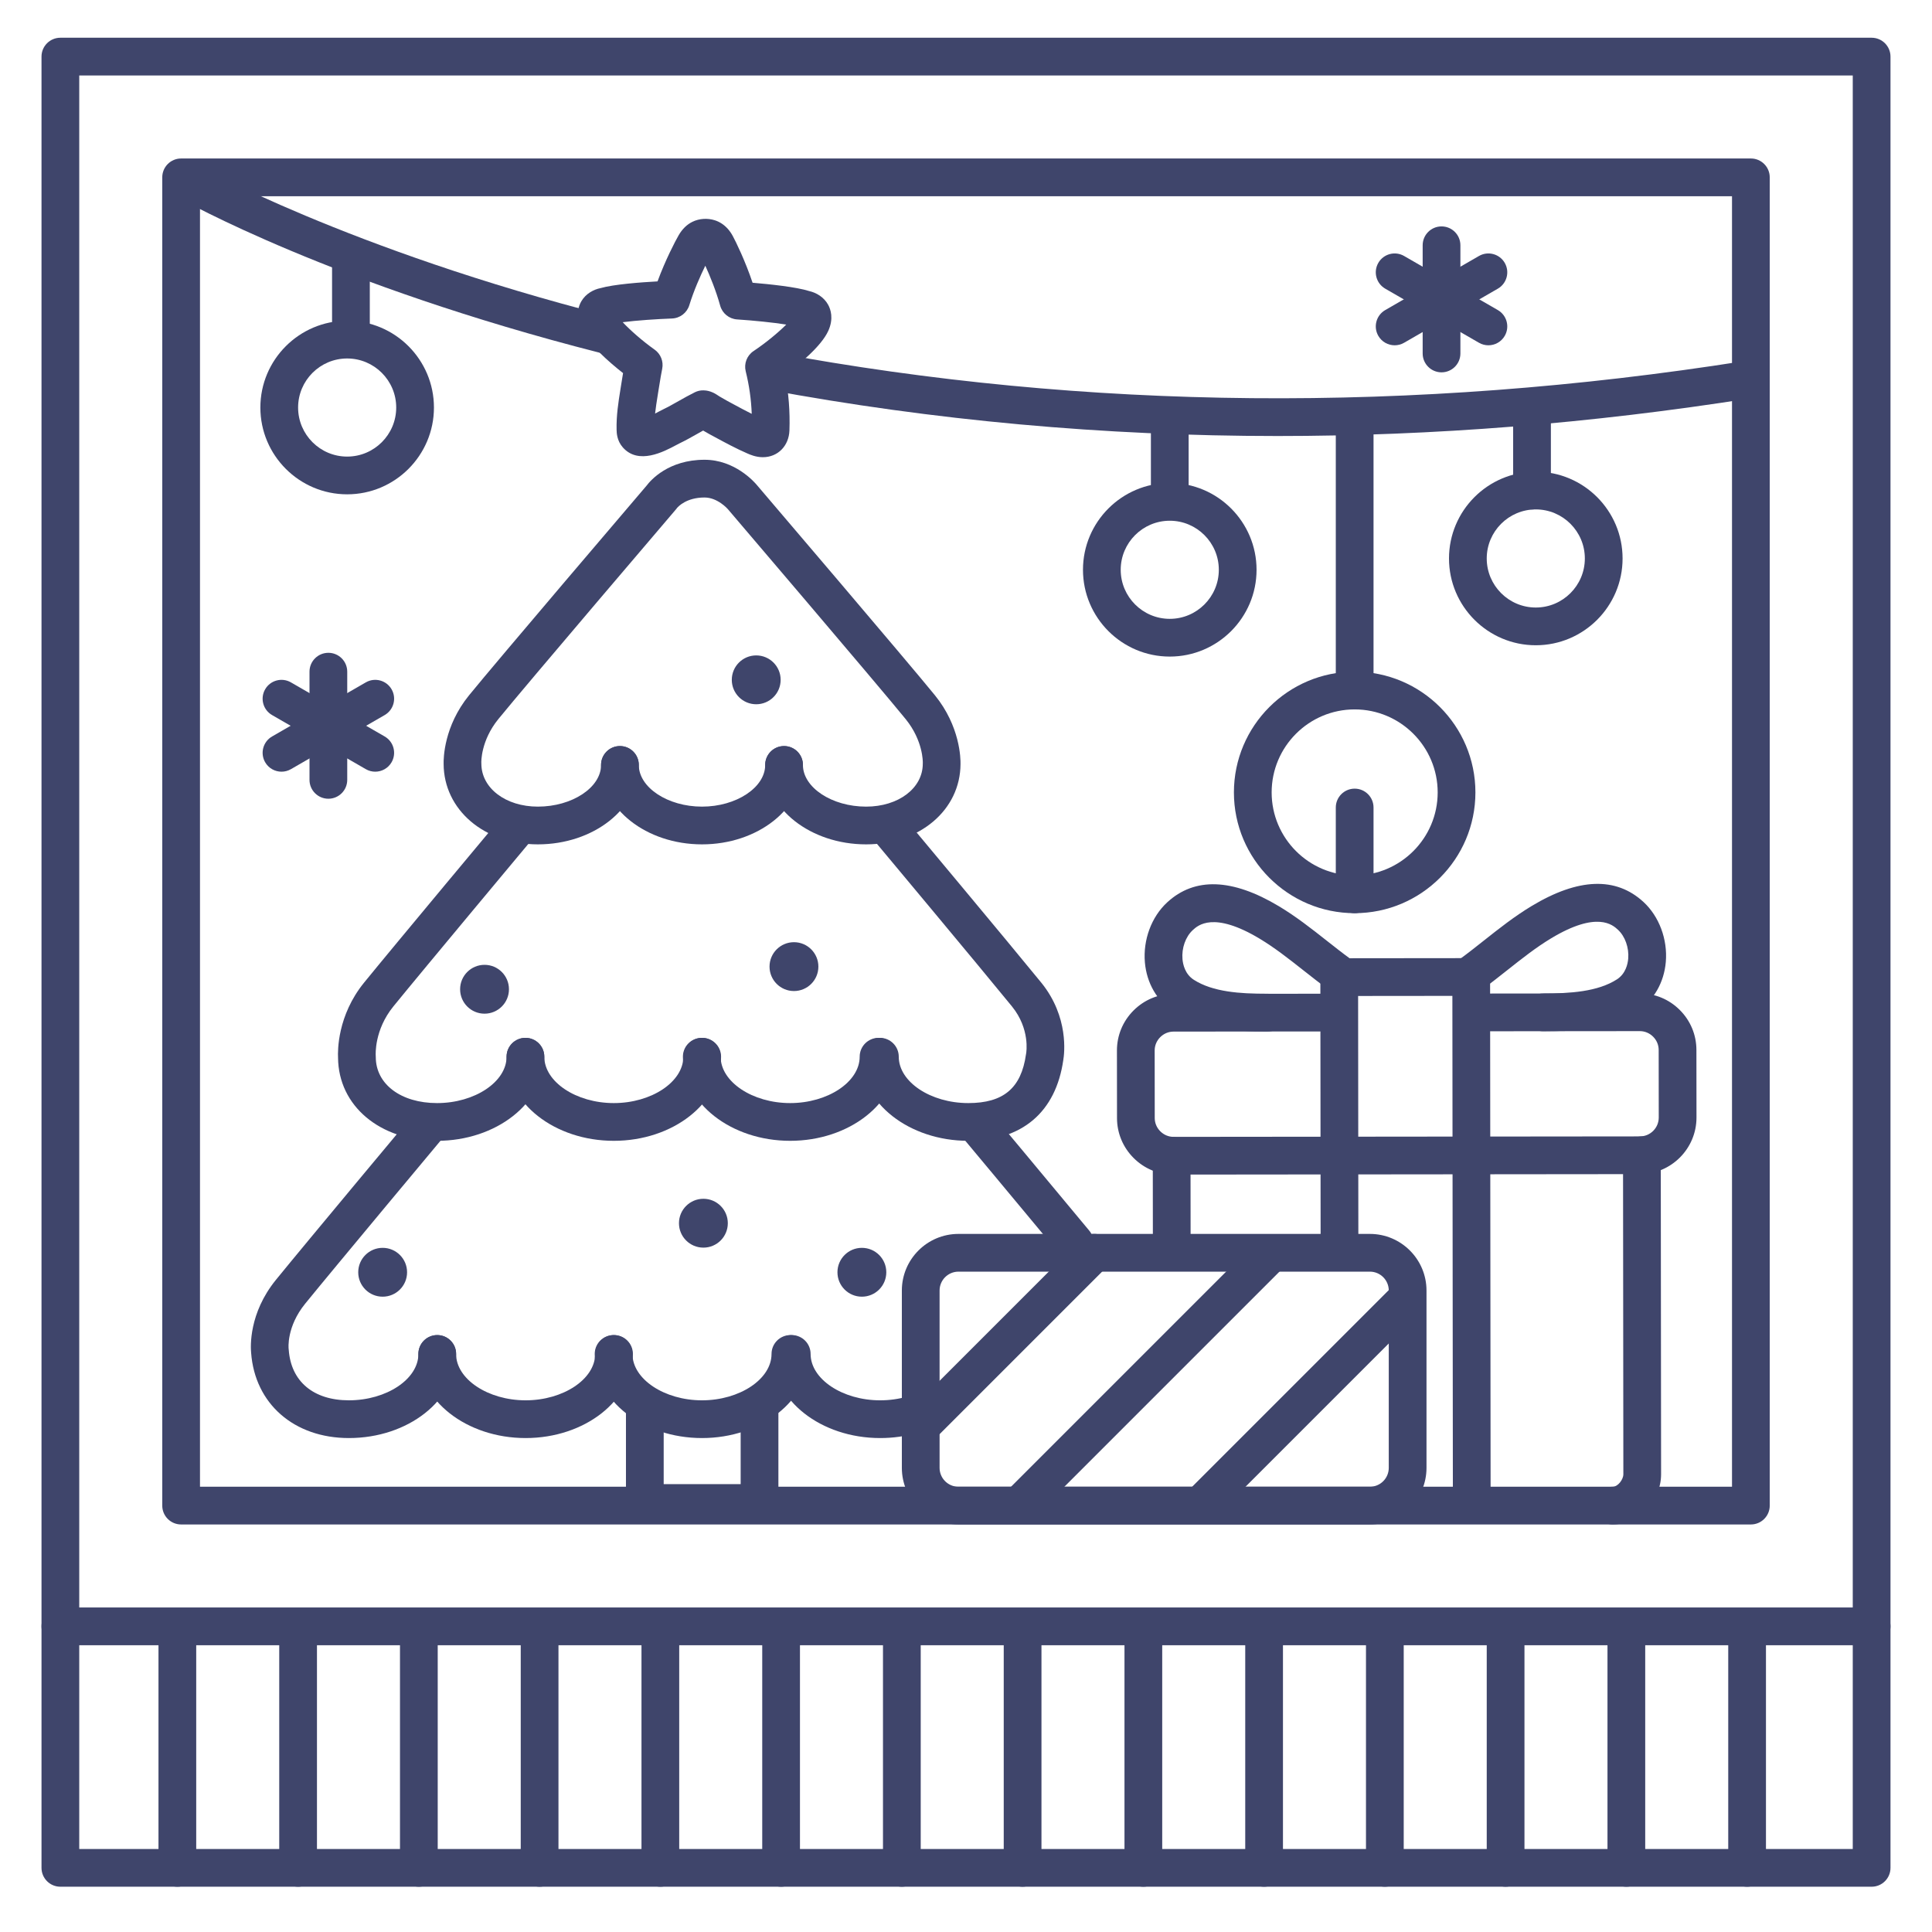 <?xml version="1.0" ?><svg enable-background="new 0 0 512 512" version="1.1" viewBox="0 0 512 512" xml:space="preserve" xmlns="http://www.w3.org/2000/svg" xmlns:xlink="http://www.w3.org/1999/xlink"><g id="Colors"><g><g><g><path d="M359,242c-17.645,0-32-14.355-32-32s14.355-32,32-32s32,14.355,32,32S376.645,242,359,242z M359,188      c-12.131,0-22,9.869-22,22s9.869,22,22,22s22-9.869,22-22S371.131,188,359,188z" fill="#3F456B"/></g><g><path d="M359,242c-2.762,0-5-2.239-5-5v-23c0-2.761,2.238-5,5-5s5,2.239,5,5v23C364,239.761,361.762,242,359,242      z" fill="#3F456B"/></g></g><g><path d="M359,188c-2.762,0-5-2.239-5-5v-70c0-2.761,2.238-5,5-5s5,2.239,5,5v70C364,185.761,361.762,188,359,188z     " fill="#3F456B"/></g></g><g><g><path d="M311.015,311.281c-3.989,0-7.748-1.559-10.586-4.391c-2.841-2.836-4.408-6.598-4.412-10.593     l-0.018-17.897c-0.004-3.995,1.556-7.761,4.392-10.603c2.836-2.841,6.598-4.408,10.594-4.412l42.261-0.042     c0.002,0,0.003,0,0.005,0c2.759,0,4.997,2.235,5,4.995c0.003,2.761-2.233,5.002-4.995,5.005l-42.261,0.042     c-1.324,0.001-2.577,0.526-3.525,1.477c-0.949,0.951-1.471,2.204-1.47,3.528l0.018,17.897c0.001,1.324,0.525,2.577,1.477,3.525     c0.949,0.948,2.2,1.469,3.522,1.469c0.002,0,0.004,0,0.006,0l123.569-0.123c2.757-0.003,4.997-2.249,4.995-5.006l-0.019-17.895     c-0.001-1.325-0.525-2.577-1.477-3.526c-0.949-0.948-2.201-1.47-3.523-1.47c-0.002,0-0.003,0-0.005,0l-43.058,0.043     c-0.002,0-0.003,0-0.005,0c-2.759,0-4.997-2.235-5-4.995c-0.003-2.761,2.233-5.002,4.995-5.005l43.058-0.043     c0.005,0,0.01,0,0.015,0c3.99,0,7.75,1.559,10.588,4.392c2.842,2.836,4.408,6.599,4.412,10.594l0.019,17.895     c0.008,8.271-6.715,15.007-14.985,15.016l-123.569,0.123C311.026,311.281,311.021,311.281,311.015,311.281z" fill="#3F456B"/></g><g><path d="M310.523,334.334c-2.76,0-4.997-2.235-5-4.995l-0.022-23.052c-0.003-2.761,2.233-5.002,4.995-5.005     c0.002,0,0.004,0,0.005,0c2.76,0,4.997,2.235,5,4.995l0.022,23.052c0.003,2.761-2.233,5.002-4.995,5.005     C310.526,334.334,310.524,334.334,310.523,334.334z" fill="#3F456B"/></g><g><path d="M427.375,404c-2.759,0-4.997-2.235-5-4.995c-0.003-2.761,2.233-5.002,4.995-5.005     c1.408-0.001,2.836-1.921,2.835-3.299l-0.084-84.538c-0.003-2.761,2.233-5.002,4.995-5.005c0.002,0,0.003,0,0.005,0     c2.759,0,4.997,2.235,5,4.995l0.084,84.538c0.007,7.083-5.986,13.302-12.825,13.309C427.378,404,427.377,404,427.375,404z" fill="#3F456B"/></g><g><path d="M354.98,335.25c-2.759,0-4.997-2.235-5-4.995l-0.024-24.013c-0.003-2.761,2.233-5.002,4.995-5.005     c0.002,0,0.003,0,0.005,0c2.759,0,4.997,2.235,5,4.995l0.024,24.013c0.003,2.761-2.233,5.002-4.995,5.005     C354.983,335.25,354.982,335.25,354.98,335.25z" fill="#3F456B"/></g><g><path d="M390.028,403.028c-2.759,0-4.997-2.235-5-4.995l-0.091-91.825c-0.003-2.761,2.233-5.002,4.995-5.005     c0.002,0,0.003,0,0.005,0c2.759,0,4.997,2.235,5,4.995l0.091,91.825c0.003,2.761-2.233,5.002-4.995,5.005     C390.031,403.028,390.03,403.028,390.028,403.028z" fill="#3F456B"/></g><g><path d="M335.803,273.36c-8.65,0-17.634-0.659-24.854-5.304c-4.313-2.775-7.062-7.514-7.541-13.001     c-0.521-5.971,1.736-12.066,5.895-15.907c7.293-6.737,17.256-6.395,29.615,1.011c4.564,2.736,8.678,5.978,12.656,9.114     c2.052,1.617,4.174,3.29,6.281,4.826c2.23,1.627,2.721,4.755,1.094,6.986c-1.627,2.231-4.754,2.721-6.986,1.094     c-2.258-1.647-4.455-3.378-6.579-5.053c-3.903-3.077-7.591-5.982-11.606-8.39c-12.2-7.312-16.331-3.497-17.689-2.243     c-1.905,1.76-2.973,4.78-2.718,7.692c0.122,1.4,0.673,3.971,2.989,5.461c5.053,3.251,12.319,3.714,19.44,3.714     c0.058,0,0.12,0.006,0.172,0c2.759,0,4.997,2.235,5,4.995c0.003,2.761-2.233,5.002-4.995,5.005     C335.918,273.36,335.86,273.36,335.803,273.36z" fill="#3F456B"/></g><g><path d="M408.918,273.288c-2.759,0-4.997-2.235-5-4.995c-0.003-2.761,2.233-5.002,4.995-5.005     c7.174-0.007,14.513-0.467,19.599-3.753c2.313-1.495,2.859-4.067,2.979-5.468c0.249-2.913-0.824-5.93-2.733-7.686     c-1.359-1.252-5.495-5.061-17.684,2.278c-4.012,2.416-7.693,5.329-11.591,8.414c-2.121,1.678-4.314,3.414-6.569,5.065     c-2.229,1.631-5.357,1.148-6.988-1.08c-1.632-2.228-1.147-5.357,1.08-6.988c2.104-1.541,4.224-3.217,6.272-4.839     c3.972-3.143,8.079-6.394,12.638-9.138c12.344-7.434,22.307-7.793,29.613-1.07c4.164,3.832,6.436,9.922,5.926,15.894     c-0.468,5.489-3.207,10.234-7.515,13.018c-7.26,4.69-16.313,5.345-25.017,5.354C408.921,273.288,408.92,273.288,408.918,273.288z     " fill="#3F456B"/></g><g><path d="M354.956,311.238c-2.76,0-4.997-2.235-5-4.995l-0.047-47.29c-0.001-1.326,0.524-2.598,1.461-3.537     c0.937-0.938,2.208-1.466,3.534-1.468l34.981-0.035c0.001,0,0.004,0,0.005,0c2.76,0,4.997,2.235,5,4.995l0.047,47.29     c0.003,2.761-2.233,5.002-4.995,5.005c-0.002,0-0.003,0-0.005,0c-2.759,0-4.997-2.235-5-4.995l-0.042-42.29l-24.981,0.025     l0.042,42.29c0.003,2.761-2.233,5.002-4.995,5.005C354.96,311.238,354.957,311.238,354.956,311.238z" fill="#3F456B"/></g></g><g><g><path d="M245,382c-1.279,0-2.56-0.488-3.535-1.464c-1.953-1.953-1.953-5.119,0-7.071l45-45     c1.951-1.952,5.119-1.952,7.07,0c1.953,1.953,1.953,5.119,0,7.071l-45,45C247.56,381.512,246.279,382,245,382z" fill="#3F456B"/></g><g><path d="M319,403c-1.279,0-2.56-0.488-3.535-1.464c-1.953-1.953-1.953-5.119,0-7.071l53-53     c1.951-1.952,5.119-1.952,7.07,0c1.953,1.953,1.953,5.119,0,7.071l-53,53C321.56,402.512,320.279,403,319,403z" fill="#3F456B"/></g><g><path d="M363.037,404H254c-8.271,0-15-6.729-15-15v-47c0-8.271,6.729-15,15-15h109.037c8.271,0,15,6.729,15,15v47     C378.037,397.271,371.309,404,363.037,404z M254,337c-2.757,0-5,2.243-5,5v47c0,2.757,2.243,5,5,5h109.037c2.757,0,5-2.243,5-5     v-47c0-2.757-2.243-5-5-5H254z" fill="#3F456B"/></g><g><path d="M271.5,402.5c-1.279,0-2.56-0.488-3.535-1.464c-1.953-1.953-1.953-5.119,0-7.071l65.25-65.25     c1.951-1.952,5.119-1.952,7.07,0c1.953,1.953,1.953,5.119,0,7.071l-65.25,65.25C274.06,402.012,272.779,402.5,271.5,402.5z" fill="#3F456B"/></g></g><g><path d="M407,171c-12.683,0-23-10.318-23-23s10.317-23,23-23s23,10.318,23,23S419.683,171,407,171z M407,135    c-7.168,0-13,5.832-13,13s5.832,13,13,13s13-5.832,13-13S414.168,135,407,135z" fill="#3F456B"/></g><g><path d="M310,174c-12.683,0-23-10.318-23-23s10.317-23,23-23s23,10.318,23,23S322.683,174,310,174z M310,138    c-7.168,0-13,5.832-13,13s5.832,13,13,13s13-5.832,13-13S317.168,138,310,138z" fill="#3F456B"/></g><g><path d="M92,131c-12.682,0-23-10.318-23-23s10.318-23,23-23s23,10.318,23,23S104.682,131,92,131z M92,95    c-7.168,0-13,5.832-13,13s5.832,13,13,13s13-5.832,13-13S99.168,95,92,95z" fill="#3F456B"/></g><g><path d="M338.548,115.549c-45.921,0-91.153-4.111-135.367-12.333c-2.715-0.505-4.506-3.115-4.001-5.83    c0.505-2.715,3.119-4.506,5.83-4.001c82.838,15.404,169.376,16.181,257.21,2.312c2.739-0.429,5.288,1.432,5.719,4.159    s-1.431,5.288-4.158,5.719C421.666,112.224,379.827,115.549,338.548,115.549z" fill="#3F456B"/></g><g><path d="M160.246,93.657c-0.409,0-0.824-0.05-1.239-0.156C88.356,75.482,48.708,53.198,47.055,52.258    c-2.401-1.365-3.241-4.417-1.876-6.817c1.364-2.401,4.416-3.239,6.816-1.877l0,0c0.395,0.224,40.258,22.592,109.483,40.248    c2.676,0.682,4.292,3.405,3.609,6.081C164.51,92.152,162.477,93.657,160.246,93.657z" fill="#3F456B"/></g><g><g><path d="M47,500c-2.761,0-5-2.239-5-5v-63c0-2.761,2.239-5,5-5s5,2.239,5,5v63C52,497.761,49.761,500,47,500z" fill="#3F456B"/></g><g><path d="M79,500c-2.761,0-5-2.239-5-5v-63c0-2.761,2.239-5,5-5s5,2.239,5,5v63C84,497.761,81.761,500,79,500z" fill="#3F456B"/></g><g><path d="M111,500c-2.761,0-5-2.239-5-5v-63c0-2.761,2.239-5,5-5s5,2.239,5,5v63C116,497.761,113.761,500,111,500z     " fill="#3F456B"/></g><g><path d="M143,500c-2.761,0-5-2.239-5-5v-63c0-2.761,2.239-5,5-5s5,2.239,5,5v63C148,497.761,145.761,500,143,500z     " fill="#3F456B"/></g><g><path d="M175,500c-2.761,0-5-2.239-5-5v-63c0-2.761,2.239-5,5-5s5,2.239,5,5v63C180,497.761,177.761,500,175,500z     " fill="#3F456B"/></g><g><path d="M207,500c-2.761,0-5-2.239-5-5v-63c0-2.761,2.239-5,5-5c2.762,0,5,2.239,5,5v63     C212,497.761,209.762,500,207,500z" fill="#3F456B"/></g><g><path d="M303,500c-2.762,0-5-2.239-5-5v-63c0-2.761,2.238-5,5-5s5,2.239,5,5v63C308,497.761,305.762,500,303,500z     " fill="#3F456B"/></g><g><path d="M335,500c-2.762,0-5-2.239-5-5v-63c0-2.761,2.238-5,5-5s5,2.239,5,5v63C340,497.761,337.762,500,335,500z     " fill="#3F456B"/></g><g><path d="M367,500c-2.762,0-5-2.239-5-5v-63c0-2.761,2.238-5,5-5s5,2.239,5,5v63C372,497.761,369.762,500,367,500z     " fill="#3F456B"/></g><g><path d="M399,500c-2.762,0-5-2.239-5-5v-63c0-2.761,2.238-5,5-5s5,2.239,5,5v63C404,497.761,401.762,500,399,500z     " fill="#3F456B"/></g><g><path d="M431,500c-2.762,0-5-2.239-5-5v-63c0-2.761,2.238-5,5-5s5,2.239,5,5v63C436,497.761,433.762,500,431,500z     " fill="#3F456B"/></g><g><path d="M463,500c-2.762,0-5-2.239-5-5v-63c0-2.761,2.238-5,5-5s5,2.239,5,5v63C468,497.761,465.762,500,463,500z     " fill="#3F456B"/></g><g><path d="M239,500c-2.762,0-5-2.239-5-5v-63c0-2.761,2.238-5,5-5s5,2.239,5,5v63C244,497.761,241.762,500,239,500z     " fill="#3F456B"/></g><g><path d="M271,500c-2.762,0-5-2.239-5-5v-63c0-2.761,2.238-5,5-5s5,2.239,5,5v63C276,497.761,273.762,500,271,500z     " fill="#3F456B"/></g></g><g><g><path d="M202.169,121.163c-0.034,0-0.066,0-0.1,0c-1.782-0.023-3.219-0.649-3.991-0.985     c-3.026-1.317-5.844-2.841-8.569-4.314l-1.501-0.81c-0.39-0.209-0.8-0.448-1.208-0.687c-0.154-0.09-0.308-0.181-0.46-0.268     c-0.51,0.283-1.025,0.574-1.552,0.873c-1.52,0.86-3.092,1.75-4.8,2.568c-0.21,0.101-0.486,0.25-0.812,0.424     c-3.235,1.725-9.97,5.317-14.126,0.597c-1.574-1.785-1.625-3.87-1.645-4.655c-0.093-3.777,0.474-7.329,1.023-10.764l0.204-1.282     c0.171-1.094,0.333-2.09,0.484-2.985c-3.503-2.75-9.511-7.899-11.285-12.146c-1.378-3.297-0.448-5.729,0.229-6.885     c1.218-2.079,3.326-3.14,5.081-3.489c3.507-1.013,10.66-1.542,15.113-1.785c2.082-5.662,4.713-10.704,5.612-12.252     c0.958-1.646,2.19-2.84,3.661-3.55c1.799-0.868,3.953-1.011,5.911-0.391c0.629,0.199,1.236,0.489,1.806,0.86     c1.184,0.771,2.172,1.877,2.938,3.286c0.855,1.572,3.34,6.685,5.26,12.409c4.445,0.371,11.579,1.104,15.056,2.217     c1.745,0.399,3.821,1.52,4.979,3.633c0.644,1.175,1.504,3.632,0.032,6.889c-1.864,4.122-7.84,9-11.443,11.679     c0.94,4.846,1.314,9.686,1.144,14.701C209.07,118.187,206.115,121.163,202.169,121.163z M190.736,105.1     c0.362,0.197,0.736,0.415,1.11,0.633c0.303,0.177,0.606,0.355,0.895,0.511l1.526,0.823c1.685,0.911,3.311,1.791,4.948,2.604     c-0.139-3.803-0.667-7.523-1.595-11.277c-0.506-2.047,0.326-4.191,2.081-5.36c3.331-2.221,6.61-4.966,8.663-7.02     c-3.427-0.548-8.663-1.078-13.021-1.363c-2.124-0.139-3.927-1.607-4.493-3.658c-1.091-3.95-2.716-7.895-3.936-10.577     c-1.308,2.667-3.04,6.556-4.24,10.46c-0.625,2.035-2.469,3.45-4.596,3.528c-3.862,0.142-9.407,0.505-13.058,0.982     c1.994,2.118,5.193,4.956,8.46,7.271c1.614,1.144,2.401,3.132,2.009,5.071c-0.181,0.892-0.497,2.601-0.978,5.675l-0.208,1.315     c-0.267,1.67-0.526,3.292-0.699,4.875c0.359-0.185,0.666-0.348,0.866-0.455c0.479-0.255,0.888-0.471,1.196-0.618     c1.4-0.671,2.758-1.439,4.195-2.253c1.352-0.765,2.749-1.555,4.249-2.299c0.712-0.354,1.482-0.542,2.296-0.521l0.066,0.001     c1.823,0.027,3.179,0.93,4.076,1.528L190.736,105.1z" fill="#3F456B"/></g><g><path d="M186.036,223.765c-14.749,0-26.748-9.443-26.748-21.051c0-2.761,2.239-5,5-5s5,2.239,5,5     c0,5.99,7.669,11.051,16.748,11.051c9.079,0,16.748-5.061,16.748-11.051c0-2.761,2.239-5,5-5c2.762,0,5,2.239,5,5     C212.784,214.321,200.785,223.765,186.036,223.765z" fill="#3F456B"/></g><g><path d="M162.67,302.328c-15.672,0-28.423-9.998-28.423-22.288c0-2.761,2.239-5,5-5s5,2.239,5,5     c0,6.661,8.437,12.288,18.423,12.288s18.423-5.627,18.423-12.288c0-2.761,2.239-5,5-5s5,2.239,5,5     C191.093,292.33,178.343,302.328,162.67,302.328z" fill="#3F456B"/></g><g><path d="M209.402,302.328c-15.672,0-28.423-9.998-28.423-22.288c0-2.761,2.239-5,5-5s5,2.239,5,5     c0,6.661,8.437,12.288,18.423,12.288s18.423-5.627,18.423-12.288c0-2.761,2.238-5,5-5s5,2.239,5,5     C237.825,292.33,225.075,302.328,209.402,302.328z" fill="#3F456B"/></g><g><path d="M229.532,223.765c-14.749,0-26.748-9.443-26.748-21.051c0-2.761,2.239-5,5-5c2.762,0,5,2.239,5,5     c0,5.99,7.67,11.051,16.748,11.051c8.56,0,15.014-4.882,15.014-11.357c0-0.085,0.002-0.171,0.007-0.257     c0.005-0.185,0.114-5.851-4.552-11.59c-7.235-8.901-46.609-55.043-47.006-55.509c-0.026-0.03-0.051-0.061-0.077-0.092l0,0     c0,0-2.688-3.118-6.209-3.118c-4.809,0-7,2.423-7.327,2.82c-0.113,0.183-0.142,0.199-0.305,0.39     c-0.397,0.465-39.771,46.607-47.006,55.508c-4.7,5.781-4.517,11.468-4.514,11.524c0.005,0.095,0.008,0.189,0.008,0.284     c0,6.497,6.438,11.396,14.975,11.396c9.079,0,16.748-5.061,16.748-11.051c0-2.761,2.239-5,5-5s5,2.239,5,5     c0,11.608-11.999,21.051-26.748,21.051c-14.208,0-24.93-9.161-24.975-21.321c-0.037-1.465,0.059-9.966,6.746-18.191     c7.181-8.833,44.188-52.209,47.039-55.55c1.108-1.472,5.816-6.86,15.358-6.86c8,0,13.152,5.825,13.92,6.751     c1.987,2.328,39.858,46.712,47.131,55.659c6.703,8.245,6.816,16.798,6.785,18.219     C254.508,214.615,243.768,223.765,229.532,223.765z" fill="#3F456B"/></g><g><path d="M115.824,302.328c-15.142,0-26.149-9.262-26.238-22.044c-0.09-1.747-0.203-11.141,6.904-19.884     c7.854-9.661,36.954-44.491,37.247-44.842c1.77-2.119,4.924-2.402,7.043-0.631c2.119,1.771,2.401,4.924,0.631,7.043     c-0.292,0.35-29.349,35.128-37.161,44.738c-5.072,6.239-4.697,12.763-4.679,13.038c0.007,0.111,0.015,0.271,0.015,0.383     c0,7.183,6.677,12.199,16.238,12.199c9.986,0,18.423-5.627,18.423-12.288c0-2.761,2.239-5,5-5s5,2.239,5,5     C144.247,292.33,131.497,302.328,115.824,302.328z" fill="#3F456B"/></g><g><path d="M256.604,302.328c-15.673,0-28.423-9.998-28.423-22.288c0-2.761,2.238-5,5-5s5,2.239,5,5     c0,6.661,8.437,12.288,18.423,12.288c9.319,0,14.035-3.977,15.289-12.895c0.014-0.1,0.031-0.199,0.051-0.297     c0.037-0.21,1.089-6.456-3.766-12.427c-7.812-9.61-36.867-44.388-37.16-44.738c-1.771-2.119-1.488-5.272,0.631-7.043     c2.121-1.771,5.272-1.487,7.043,0.631c0.293,0.351,29.392,35.181,37.246,44.842c7.401,9.104,6.118,18.904,5.846,20.509     C279.81,294.723,270.871,302.328,256.604,302.328z" fill="#3F456B"/></g><g><path d="M139.295,381.099c-15.675,0-28.427-9.999-28.427-22.288c0-2.761,2.239-5,5-5s5,2.239,5,5     c0,6.661,8.438,12.288,18.427,12.288s18.427-5.627,18.427-12.288c0-2.761,2.239-5,5-5s5,2.239,5,5     C167.723,371.1,154.97,381.099,139.295,381.099z" fill="#3F456B"/></g><g><path d="M186.036,381.099c-15.675,0-28.427-9.999-28.427-22.288c0-2.761,2.239-5,5-5s5,2.239,5,5     c0,6.661,8.438,12.288,18.427,12.288s18.428-5.627,18.428-12.288c0-2.761,2.239-5,5-5c2.762,0,5,2.239,5,5     C214.464,371.1,201.711,381.099,186.036,381.099z" fill="#3F456B"/></g><g><path d="M92.458,381.099c-14.504,0-24.906-9.07-25.906-22.58c-0.156-1.598-0.641-10.475,6.572-19.348     c7.854-9.662,36.954-44.492,37.247-44.843c1.771-2.119,4.924-2.402,7.043-0.631c2.119,1.771,2.401,4.924,0.631,7.043     c-0.292,0.35-29.349,35.128-37.161,44.738c-5.014,6.167-4.403,11.882-4.396,11.938c0.014,0.105,0.025,0.21,0.033,0.316     c0.598,8.37,6.555,13.366,15.937,13.366c9.986,0,18.423-5.627,18.423-12.288c0-2.761,2.239-5,5-5s5,2.239,5,5     C120.881,371.1,108.13,381.099,92.458,381.099z" fill="#3F456B"/></g><g><path d="M233.247,381.099c-15.675,0-28.428-9.999-28.428-22.288c0-2.761,2.239-5,5-5c2.762,0,5,2.239,5,5     c0,6.661,8.438,12.288,18.428,12.288c2.462,0,4.856-0.329,7.115-0.978c2.658-0.762,5.424,0.772,6.186,3.426     c0.763,2.654-0.771,5.423-3.426,6.186C239.966,380.639,236.644,381.099,233.247,381.099z" fill="#3F456B"/></g><g><path d="M284.826,334.334c-1.437,0-2.862-0.616-3.852-1.808c-11.303-13.625-26.326-31.605-26.477-31.786     c-1.771-2.119-1.488-5.272,0.631-7.043c2.118-1.771,5.271-1.489,7.043,0.631c0.15,0.18,15.186,18.175,26.5,31.813     c1.763,2.125,1.469,5.277-0.656,7.041C287.082,333.957,285.951,334.334,284.826,334.334z" fill="#3F456B"/></g><g><path d="M201.283,403.309h-30.398c-2.761,0-5-2.239-5-5v-25.562c0-2.761,2.239-5,5-5s5,2.239,5,5v20.562h20.398     v-20.562c0-2.761,2.239-5,5-5s5,2.239,5,5v25.562C206.283,401.07,204.044,403.309,201.283,403.309z" fill="#3F456B"/></g><g><path d="M228.406,343.635c-3.575,0-6.473-2.896-6.473-6.473c0-3.574,2.898-6.472,6.473-6.472     c3.574,0,6.473,2.898,6.473,6.472C234.879,340.738,231.98,343.635,228.406,343.635z" fill="#3F456B"/></g><g><path d="M210.406,262.635c-3.575,0-6.473-2.896-6.473-6.473c0-3.574,2.898-6.472,6.473-6.472     c3.574,0,6.473,2.898,6.473,6.472C216.879,259.738,213.98,262.635,210.406,262.635z" fill="#3F456B"/></g><g><path d="M200.406,186.635c-3.575,0-6.473-2.896-6.473-6.473c0-3.574,2.898-6.472,6.473-6.472     c3.574,0,6.473,2.898,6.473,6.472C206.879,183.738,203.98,186.635,200.406,186.635z" fill="#3F456B"/></g><g><path d="M101.406,343.635c-3.575,0-6.473-2.896-6.473-6.473c0-3.574,2.898-6.472,6.473-6.472     c3.574,0,6.473,2.898,6.473,6.472C107.879,340.738,104.98,343.635,101.406,343.635z" fill="#3F456B"/></g><g><path d="M186.406,330.635c-3.575,0-6.473-2.896-6.473-6.473c0-3.574,2.898-6.472,6.473-6.472     c3.574,0,6.473,2.898,6.473,6.472C192.879,327.738,189.98,330.635,186.406,330.635z" fill="#3F456B"/></g><g><path d="M128.406,268.635c-3.575,0-6.473-2.896-6.473-6.473c0-3.574,2.898-6.472,6.473-6.472     c3.574,0,6.473,2.898,6.473,6.472C134.879,265.738,131.98,268.635,128.406,268.635z" fill="#3F456B"/></g></g><g><path d="M406,135c-2.762,0-5-2.239-5-5v-21c0-2.761,2.238-5,5-5s5,2.239,5,5v21C411,132.761,408.762,135,406,135z" fill="#3F456B"/></g><g><path d="M310,137c-2.762,0-5-2.239-5-5v-21c0-2.761,2.238-5,5-5s5,2.239,5,5v21C315,134.761,312.762,137,310,137z" fill="#3F456B"/></g><g><path d="M93,93c-2.761,0-5-2.239-5-5V69c0-2.761,2.239-5,5-5s5,2.239,5,5v19C98,90.761,95.761,93,93,93z" fill="#3F456B"/></g></g><g id="Lines"><g><g><path d="M87.021,211.673c-2.761,0-5-2.239-5-5V178c0-2.761,2.239-5,5-5s5,2.239,5,5v28.673     C92.021,209.435,89.783,211.673,87.021,211.673z" fill="#3F456B"/></g><g><path d="M99.438,204.506c-0.848,0-1.707-0.216-2.494-0.67l-24.844-14.336c-2.392-1.38-3.212-4.438-1.832-6.83     c1.379-2.392,4.437-3.213,6.83-1.832l24.844,14.336c2.392,1.38,3.212,4.438,1.832,6.83     C102.848,203.608,101.167,204.506,99.438,204.506z" fill="#3F456B"/></g><g><path d="M74.604,204.506c-1.729,0-3.41-0.897-4.335-2.502c-1.38-2.392-0.56-5.45,1.832-6.83l24.844-14.336     c2.391-1.38,5.449-0.56,6.83,1.832s0.56,5.45-1.832,6.83l-24.844,14.336C76.312,204.29,75.452,204.506,74.604,204.506z" fill="#3F456B"/></g></g><g><g><path d="M382.021,98.673c-2.762,0-5-2.239-5-5V65c0-2.761,2.238-5,5-5s5,2.239,5,5v28.673     C387.021,96.435,384.783,98.673,382.021,98.673z" fill="#3F456B"/></g><g><path d="M394.438,91.506c-0.848,0-1.707-0.216-2.494-0.67l-24.844-14.336c-2.392-1.38-3.212-4.438-1.832-6.83     c1.381-2.392,4.438-3.214,6.83-1.832l24.844,14.336c2.392,1.38,3.212,4.438,1.832,6.83     C397.848,90.608,396.167,91.506,394.438,91.506z" fill="#3F456B"/></g><g><path d="M369.604,91.506c-1.729,0-3.409-0.897-4.336-2.502c-1.38-2.392-0.56-5.45,1.832-6.83l24.844-14.336     c2.391-1.381,5.449-0.56,6.83,1.832c1.38,2.392,0.56,5.45-1.832,6.83l-24.844,14.336     C371.312,91.29,370.452,91.506,369.604,91.506z" fill="#3F456B"/></g></g><g><path d="M496,500H16c-2.761,0-5-2.239-5-5V15c0-2.761,2.239-5,5-5h480c2.762,0,5,2.239,5,5v480    C501,497.761,498.762,500,496,500z M21,490h470V20H21V490z" fill="#3F456B"/></g><g><path d="M496,436H16c-2.761,0-5-2.239-5-5s2.239-5,5-5h480c2.762,0,5,2.239,5,5S498.762,436,496,436z" fill="#3F456B"/></g><g><path d="M464,404H48c-2.761,0-5-2.239-5-5V47c0-2.761,2.239-5,5-5h416c2.762,0,5,2.239,5,5v352    C469,401.761,466.762,404,464,404z M53,394h406V52H53V394z" fill="#3F456B"/></g></g></svg>